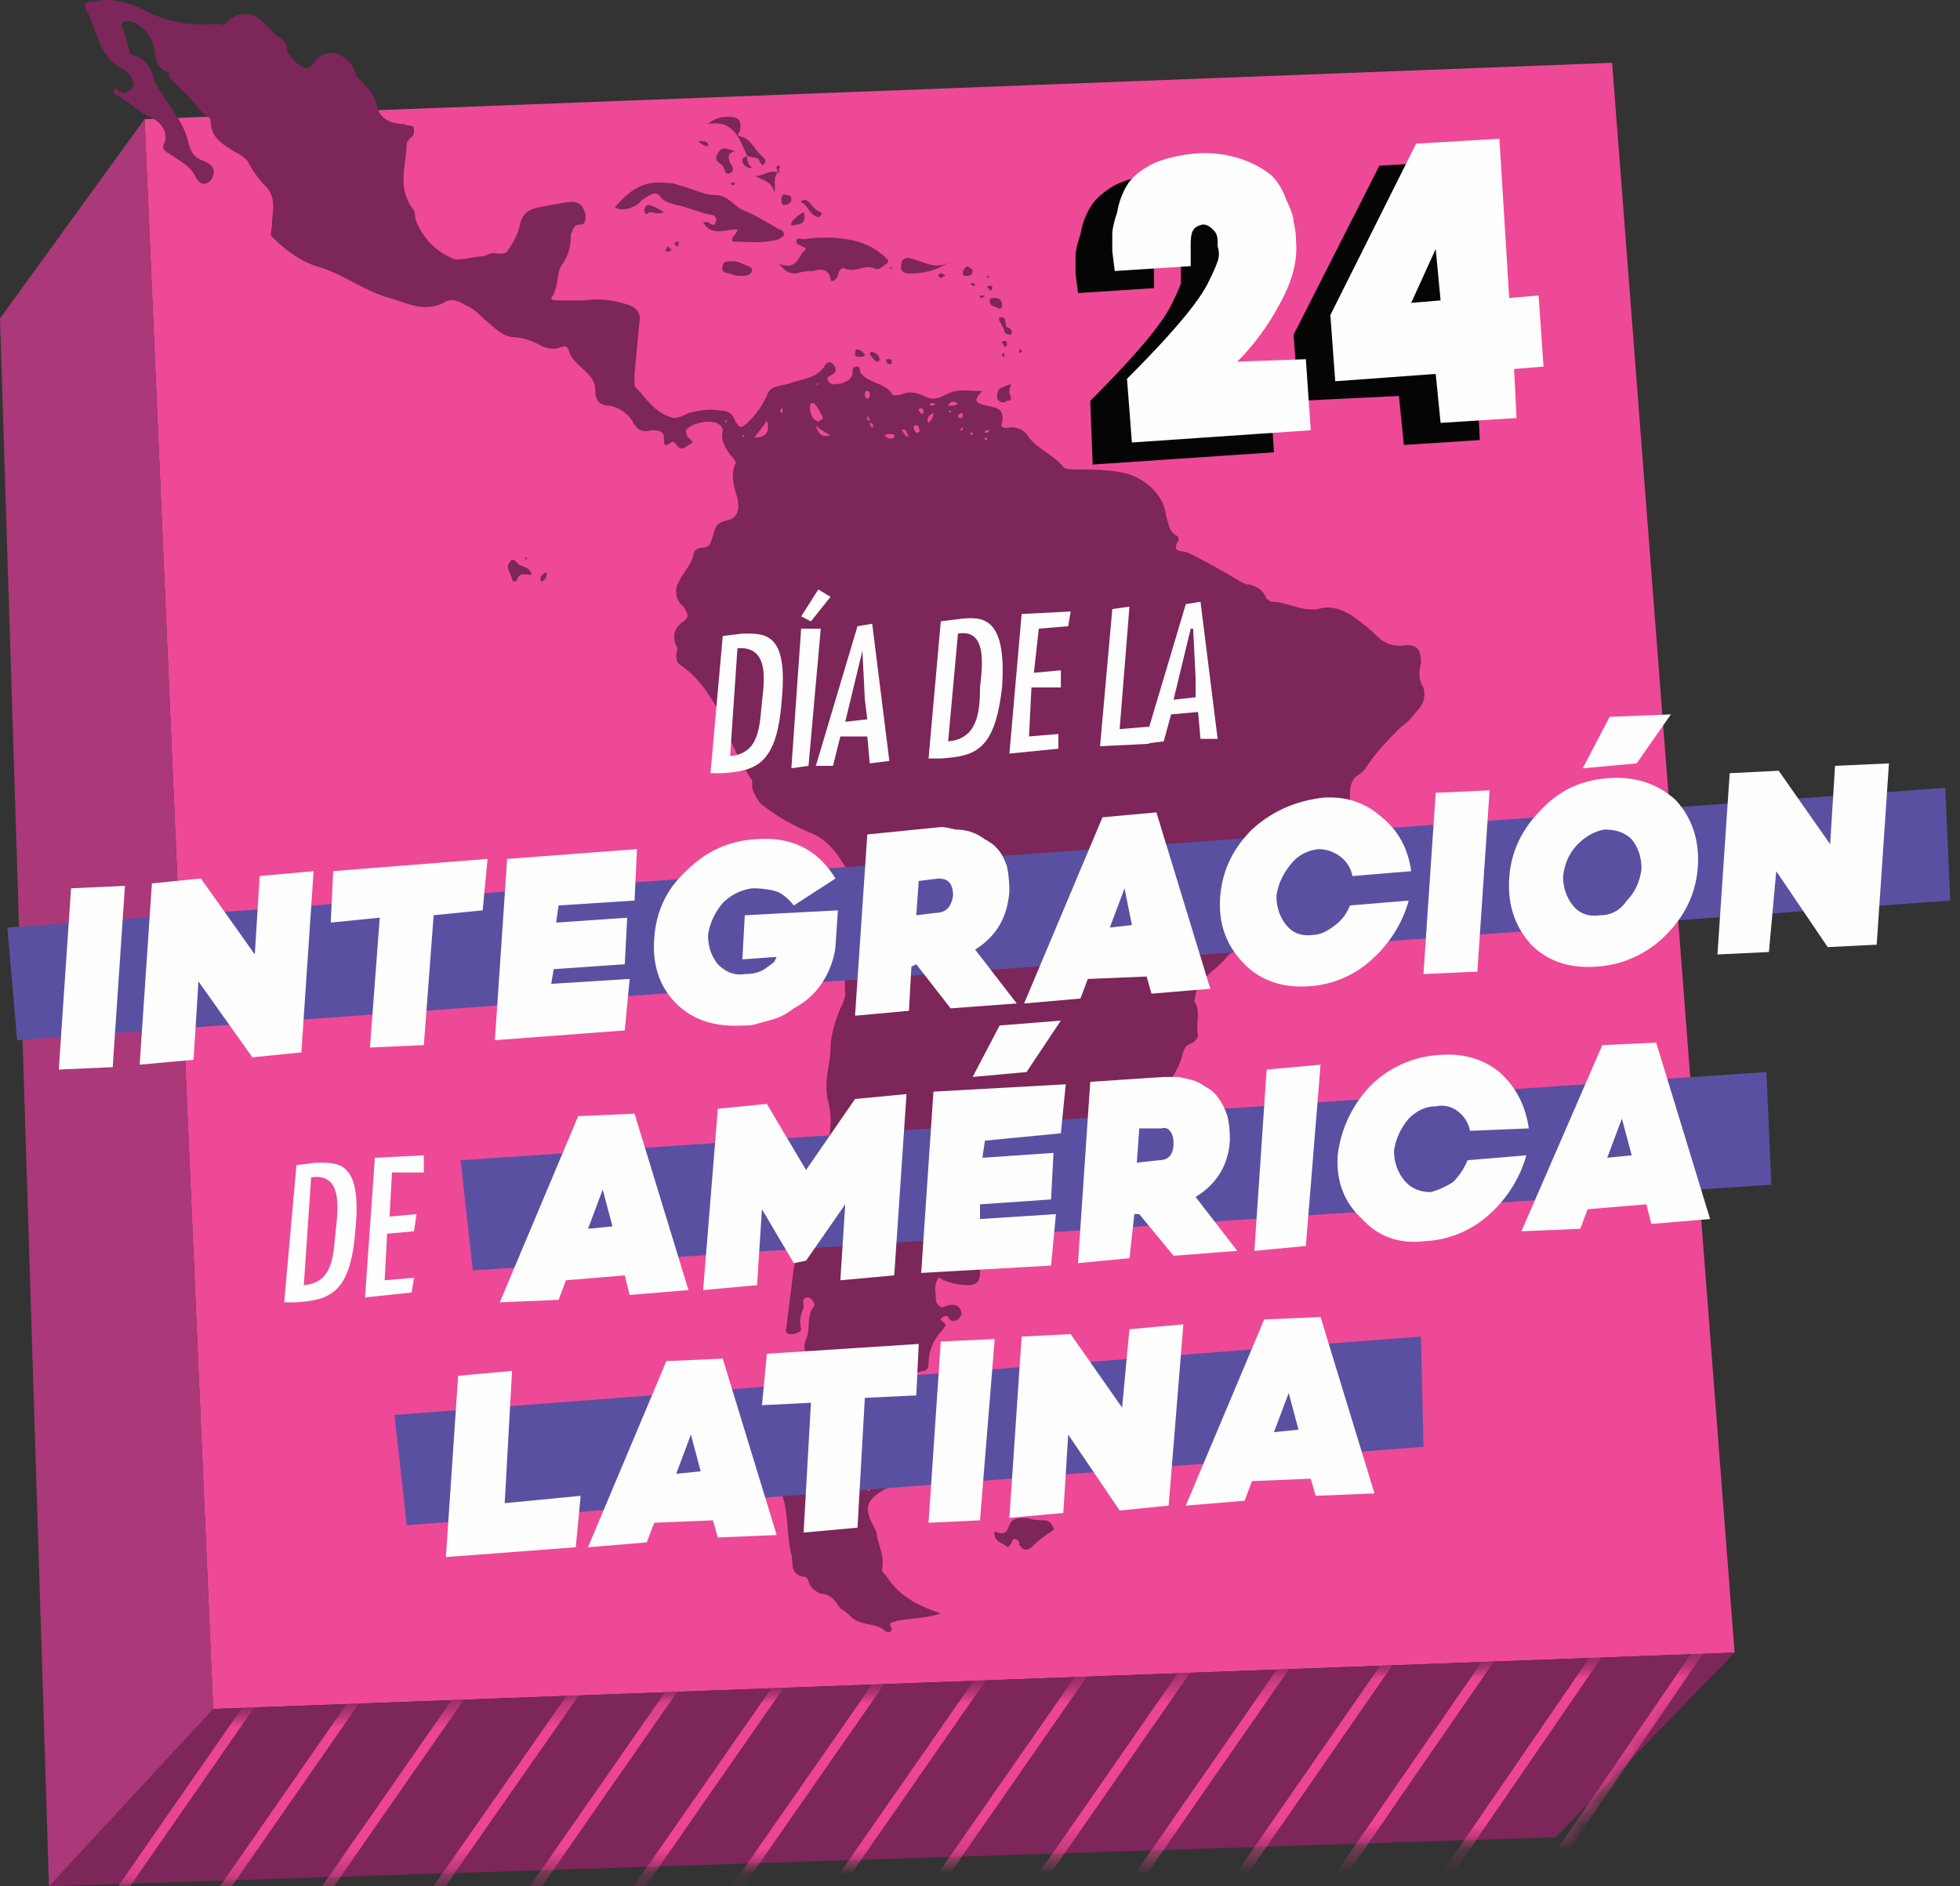 <svg xmlns="http://www.w3.org/2000/svg" width="80" height="77" fill="none" viewBox="0 0 80 77">
  <rect x="0" y="0" width="80" height="77" fill="#333333" stroke="none"/>
  <path fill="#ED4997" d="m8.7 69.764 62.1-2.3-5-64.9-59.9 2.3 2.8 64.9Z"/>
  <path fill="#AB3878" d="m2 77 64.8-5.836 2.2-3.2-60.3 1.8-2.8-64.9L0 13l2 64Z"/>
  <path fill="#7C265A" d="m70.8 67.464-62.1 2.3L2 77l61.5-2 7.3-7.536Z"/>
  <mask id="a" width="69" height="10" x="2" y="67" maskUnits="userSpaceOnUse" style="mask-type:alpha">
    <path fill="#7C265A" d="m70.8 67.464-62.1 2.3L2 77l61.5-2 7.3-7.536Z"/>
  </mask>
  <g mask="url(#a)">
    <mask id="b" width="190" height="247" x="-119" y="67" maskUnits="userSpaceOnUse" style="mask-type:luminance">
      <path fill="#fff" d="m-118.9 251.994 20.73 61.65 53.84-74.3L70.8 67.484l-62.12 2.29-127.58 182.22Z"/>
    </mask>
    <g mask="url(#b)">
      <path stroke="#ED4592" stroke-width=".4" d="m74 8.164-179.5 258m179-251.5-179.6 258m179-251.4-170.8 245.7m170.3-239.2-170.8 245.7m170.3-239.1-161.6 232.6m161-226.1-161.5 232.7m161-226.1-161.2 232.7m160.7-226.2-160.1 232M70 60.564l-159.7 232.6m159.2-226-157.8 231M23.8-5.936l-55.2 75.6m54.9-72.3-55.2 75.6M23.1.664l-55.1 75.6m54.8-72.4-55.2 75.6m54.8-72.3-55.1 75.6m54.8-72.3-55.2 75.6m54.9-72.4-55.2 75.6m54.8-72.3-55.1 75.6m54.8-72.3-55.2 75.6m54.9-72.3-55.2 75.5m71-94.4-55.1 75.6m54.8-72.3-55.2 75.6m54.9-72.3-55.2 75.6m54.8-72.4-55.1 75.6m54.8-72.3-55.2 75.6m54.9-72.3-55.2 75.6m54.8-72.4-55.1 75.6m54.8-72.3-55.2 75.6m55.8-72.2-92 125.1m89.4-123.8-91.4 125.1m89.6-117-157.1 226.3m156.7-219.7-154.3 222m153.9-215.4-145.3 208.8m145.3-202.2-145.3 208M29 66.764l-134.8 193.7"/>
    </g>
  </g>
  <path fill="#7C265A" fill-rule="evenodd" d="M4.7 3.564c.2.266.4.3.6.1.3-.2.1-.4 0-.6l-.2-.2c-1.1-.5-1.1-1.6-1.6-2.5-.1-.2 0-.3.3-.3.9-.2 1.6.1 2.4.5.9.4 1.8.5 2.7.4.1 0 .2.1.3 0 .4-.5 1.1-.5 1.5-.1l.6.6c.2.1.3.2.4.4 0 .3.2.5.4.7.4.3.5.3.8-.1.2-.3.7-.4 1-.2.2.1.5.3.6.7 0 .1.1.2.2.3.3.3.6.6.7 1.1.1.5.6.7 1.1.7.1.1.4 0 .4.2s0 .3-.2.4c0 .1-.1.1-.1.2 0 .8-.4 1.7.2 2.6.2.2.1.4.2.6.3.7.8 1.2 1.5 1.5.3.1.8-.1 1.2-.1.1 0 .2-.1.3-.1.2-.1.5.1.7-.1.2-.3.4-.6.5-1 .1-.5.3-.7.8-.8.333-.067.7-.134 1.1-.2.5-.1.7.1.8.5 0 .2 0 .4-.2.4-.3 0-.3.2-.4.4 0 .5-.1.9-.4 1.3-.2.4-.1.9-.4 1.3 0 .1.2.1.3.1h1.1c.6-.1 1.2 0 1.8.2.333.133.467.366.4.7-.067.666-.134 1.366-.2 2.1v.5c.5.5.8 1.1 1.6 1.3.2 0 .4-.1.6-.2.4-.1.9-.2 1.3-.1.3 0 .5.1.6.4.2.4.3.3.6 0s.5-.6.7-1c.1-.4.5-.4.9-.5.5-.2 1.2-.2 1.5-.8.1-.1.2-.1.3 0 .1.1.2.3 0 .4-.1.1-.3.1-.2.3.2.2.3.1.5.1.3-.1.5-.2.5-.5 0-.1 0-.2.2-.2.067 0 .1.066.1.2.1.2.3.3.5.4.2.1.6.2.8.5 0 .1.3.1.5 0 .3-.1.6 0 .8.1.4.2.6.1 1-.1s.9-.1 1.4-.1c-.4.4-.3.5.2.6.4.1.7.1.6.7-.1.2.1.2.2.2.4-.067.7.066.9.4.4.5 1 .7 1.4 1.2.1.1.3.1.5.1.7 0 1.5 0 2.2.2.8.3 1.4.9 1.5 1.7.1.3.1.6.4.8.1 0 .1.1.1.2-.3.5.1.4.4.5.667.333 1.333.7 2 1.1.2.1.3.2.5.2.4.1.6.3.7.6.1 0 .1.1.2.1.6 0 1.2.4 1.9.3.6-.2 1.2.1 1.7.5.267.2.5.4.7.6.3.3.6.4 1 .4.6-.1.8.1.8.7-.1.4-.1.7.1 1 .1.4 0 .7-.3 1-.2.266-.4.466-.6.6-.5.5-1 1-1.4 1.6-.067.133-.2.266-.4.4-.3.2-.3.6-.3.9 0 .5.2 1 0 1.5-.2.8-.2 1.7-.6 2.4-.2.3-.5.4-.6.8-.2.9-.3.8-1.1 1-.6.1-1.2.2-1.7.5-.1.1-.2.2-.3.1-.5-.2-.7.2-.9.4-.4.4-.9.7-1.1 1.3 0 .2-.1.3 0 .4.2.4 0 .8.1 1.3 0 .1-.1.2-.2.3-.4.1-.4.4-.5.7-.3.9-1.1 1.6-1.6 2.3-.4.4-.7.8-.9 1.2-.2.5-.8.7-1.3.6-.6-.2-1.2-.367-1.8-.5-.1.3.3.3.4.4.2.2.5.2.2.6-.1.1 0 .3.2.3.3 0 .3.2.3.4 0 1-.9 1.9-2 2-.4 0-.8.1-1.3 0-.2-.1-.4 0-.4.3.1.4 0 .7 0 1.1 0 .4-.2.5-.5.5-.4 0-.7-.1-1-.2 0 0-.1-.1-.2-.1-.2.3-.1.6-.1.9 0 .1.1.3.3.3a.887.887 0 0 1 .4-.1c.133 0 .233.066.3.2.1.2 0 .3-.1.4-.2.1-.3.1-.4-.1 0 0-.1-.1-.2 0-.133.066-.133.133 0 .2.2.2 0 .2 0 .3-.4.4-.6.9-.6 1.4 0 .2-.1.3-.2.3-.4.1-.8.2-1 .6-.2.5 0 1.1.6 1.1.2.1.4.1.4.4.1.3.2.6-.1.8-.6.4-1.2.8-1.2 1.6 0 .3-.3.3-.4.4-.5.3-.7.6-.5 1.1.1.3.3.5.3.8.1.4.3.8.2 1.3 0 .1.1.2.2.3.5.8 1.3 1.2 2.2 1.5-.6.2-1.2.2-1.8.3-.1.1-.4 0-.2.3 0 .2-.2.2-.3.1-.3-.3-.9-.2-1.3-.5-.1-.1-.3-.3-.5-.4-.2-.3-.4-.6-.8-.6-.2-.1-.4-.2-.5-.5 0-.1-.1-.2-.2-.2-.6-.1-.4-.6-.5-.9-.2-.8-.1-1.7-.4-2.5-.267-.534-.4-1.134-.4-1.8 0-.3.2-.6.5-.7.4-.2 0-.5 0-.7 0-.2-.2 0-.3 0-.1 0-.2.2-.3 0 0-.1 0-.3.1-.3.3-.2.1-.8.6-.7.1-.6.7-.7 1-1 .2-.2.1-.3-.1-.4-.2-.2-.2-.4-.1-.7.2-.4 0-.9.3-1.3.1-.1 0-.3-.2-.4-.3 0-.2.2-.2.4-.1.3-.2.5-.1.9 0 .1-.2.2-.4.2s-.267-.1-.2-.3l.3-2.4c.2-.8.1-1.5.1-2.1 0-.3-.1-.4.2-.6.2-.2.3-.6.5-.9.5-1 .9-2.1.6-3.2-.2-.8.1-1.5.1-2.2 0-.5.2-1.1.4-1.6.1-.2.2-.4.2-.6-.1-1.3.3-2.5.2-3.8 0-.4 0-.8-.1-1.2-.4-.7-.8-1.3-1.6-1.6-.7-.3-1.4-.7-2-1.2-.1-.2-.3-.4-.3-.7v-.2c-.6-.9-1-1.9-1.4-2.9-.4-.7-.8-1.3-1.5-1.8-.134-.067-.2-.2-.2-.4 0-.1.1-.3 0-.4-.2-.5 0-.8.3-1 .3-.2.1-.4 0-.6-.3-.2-.4-.7-.2-1 .2-.4.5-.7.6-1.1 0-.2.2-.3.3-.3.4 0 .4-.2.5-.5.1-.3.1-.5.5-.6.5-.1.6-.4.5-.9-.1-.4-.3-.9-.1-1.4.1-.1-.1-.3-.2-.4-.2-.3-.4-.6-.3-1 0-.1-.1-.2-.1-.2-.3-.3-1.2-.1-1.4.2 0 .133.033.233.1.3.1.1.3.2 0 .3-.1.1-.3.2-.4.1-.1-.1-.2-.3-.3-.2-.3.2-.3.1-.3-.2 0-.3-.3-.3-.5-.3-.4.1-.6 0-.8-.4-.2-.3-.5-.5-.9-.6-.4 0-.6-.2-.6-.6 0-.4-.2-.6-.4-.8-.3-.3-.6-.5-.7-.9-.1-.2-.2-.1-.3-.1-.2.1-.4.1-.7 0-.4-.2-.8-.4-1.3-.4-.5-.1-.7-.4-1.1-.7-.2-.2-.5-.5-.8-.6-.3-.2-.6-.3-.9-.1-.8.4-1.5 0-2.2-.2-1.1-.3-1.9-1-3-1.3-.6-.2-1.2-.6-1.8-1.2-.1-.1 0-.3 0-.5 0-.5.2-1-.2-1.5-.334-.334-.6-.7-.8-1.1-.1-.1-.2-.2-.4-.3-.5-.3-1.1-.6-1.1-1.3 0-.1 0-.1-.1-.2-.4-.2-.6-.7-1-1l-.6-.6v-.2c-.7-.2-.5-.9-.7-1.3-.2-.4-.6-.8-1-.8-.2 0-.3.1-.2.3a5.7 5.7 0 0 1 .3 1l.1.1c.6.1.8.6.9 1 .4.9 1.2 1.6 1.4 2.6.1.4.3.6.6.7.5.2.5.5.3.8-.2.2-.4.2-.6-.1-.2-.5-.7-.7-1.1-1-.2-.1-.3-.2-.2-.4.2-.4-.1-.9-.6-1.1-.5-.2-.9-.7-1.4-.9-.067-.067-.067-.167 0-.3Zm45.8 34.9v-.1c-.1 0-.1.1 0 .1Zm-17.1-22.8h-.1s.1.1.1 0Zm16.6 23.1.1-.1c-.067 0-.1-.034-.1-.1v.2Zm0-.6c-.1-.2-.2-.3-.5-.3.1.3.4.2.4.5.2 0 .2-.1.1-.2Zm-.2.3c0 .1.1.1.2.1 0-.067-.033-.134-.1-.2 0 0-.1 0-.1.1Zm-14.2-21c.1-.1 0-.2-.1-.2 0 0 0 .1.1.2Zm-.2-.5v.1c0 .1 0 .1.1.1 0 0 0-.1-.1-.2Zm.6 42.9c0-.1-.1-.1-.1 0h.1Zm.3-.2c0-.1-.1-.1-.1-.1-.2 0-.2.1-.2.2.1 0 .3.1.3-.1Zm-3.1-43.2h-.1c-.1.2 0 .6.2.7.1.1.2 0 .3-.1 0 0-.3-.6-.4-.6Zm-2.4 1.4c.466 0 .633-.234.5-.7-.1.2-.3.4-.5.7Zm17.4 19.5c.1-.3-.1-.7.5-.6-.1-.2-.2-.4-.4-.3-.3.2-.1.6-.1.9Zm-14.3 22.5c.2.1.3 0 .5 0 .1-.1.2-.1.1-.3 0 0-.1-.1-.2.1-.1.1-.3.1-.4.2Zm0-42.1c-.2-.1-.4-.2-.6-.4.1.4.3.5.6.4Zm1.8 42.5c0-.1 0-.2-.1-.2s-.2.1-.2.2.1.1.2.1c.133.066.166.033.1-.1Zm12.5-20.8c-.1.1-.2.1-.2.2s.1.1.2.1c.066 0 .1-.067.1-.2 0-.067-.033-.1-.1-.1Zm-12.1-21.7c.1.1.2.2.4.1v-.1c-.067-.067-.2-.067-.4 0Zm1.2-.3c0 .066.033.133.1.2.133 0 .167-.067.1-.2 0-.067-.033-.1-.1-.1-.1 0-.1 0-.1.1Zm9.4 19.1c.2 0 .4.1.5-.1v-.1c-.2-.1-.3.1-.5.2Zm-8.6-19.7c-.2.1-.3.2-.2.4.1-.1.2-.2.2-.4Zm-2.6-.8c0-.067-.033-.1-.1-.1-.1 0-.1.1-.1.1 0 .1 0 .2.1.2s.1-.1.1-.2Zm3.6.4c-.2-.1-.3-.1-.4.1.2 0 .3 0 .4-.1Zm-5.6 45c0 .1 0 .3.2.3 0-.1 0-.2-.2-.3Zm4.2-44.6c0-.134-.033-.2-.1-.2s-.1.033-.1.1c.1.1.1.2.2.1Zm-3.7 45.3c-.133 0-.2.033-.2.1l.1.1c.1 0 .2 0 .2-.1s-.1-.1-.1-.1Zm14.8-25.9c.1 0 .1 0 .1-.1h-.1s-.1 0-.1.1h.1Zm1.3.3c.2-.1.3-.2.2-.4-.1.1-.2.2-.2.4Zm-13-18.7c-.1-.2-.1-.4-.3-.3.1.1.1.2.3.3Zm16 19.6v-.1c-.067 0-.133.033-.2.1 0 .1 0 .1.1.1s.1-.1.1-.1Zm-.8-.3c-.067-.067-.133-.1-.2-.1 0 0 0 .1-.1.1 0 .1.1.1.1.1.067 0 .133-.034.2-.1Zm-11.9-19.6h-.1c-.067 0-.1.033-.1.1h.1l.1-.1Zm-4.9 43.2h-.1c0 .066.033.1.1.1v-.1Zm14.4-24.5c.067 0 .067-.034 0-.1h-.1c0 .066.033.1.1.1Zm-1.5 3.7c0 .066.033.1.1.1l.1-.1h-.2Zm-10.2-23.5H38c-.067 0-.067.033 0 .1h.1l.1-.1Zm14 20.2H52h.2Zm-12.9-19.7c0-.067-.033-.1-.1-.1l-.1.1c0 .066.033.1.1.1.066 0 .1-.034.1-.1Zm9.1 20.8h.1v-.1h-.1v.1Zm-9.2-20.2h.1c.067 0 .067 0 0 0v-.1c-.067 0-.1.033-.1.1Zm12.9 20.5v-.1H52c0 .066.033.1.1.1Zm-18.6 21v.1c.1 0 .1-.1.1-.1l-.1-.1v.1Zm-.8.7c0-.067-.033-.1-.1-.1v.1h.1Zm-.8-42.9c.067-.067.067-.134 0-.2-.067.066-.067.133 0 .2Zm6.9 0v-.1h-.1l.1.1Zm1.5 1.1c0-.067-.033-.1-.1-.1v.1h.1Zm8.7 21.9-.1-.1v.1h.1Zm-9.4-22.2c0 .066.033.1.1.1v-.1h-.1Zm-3.7-.5h-.1.1Zm-1.5.4v.1-.1Zm-4 .2h-.1v.1l.1-.1Zm4.4 1.7h-.1.1Zm14 17 .1.1v-.1h-.1Zm.1 1.5h-.1.1Zm-19.3-20.8v.1l.1-.1h-.1Z" clip-rule="evenodd"/>
  <path fill="#7C265A" d="M25.1 8.464c.5-.6 1.1-1.1 2-1 .2 0 .4 0 .6.1.5.1 1 .4 1.5.4s.7.4 1.1.6c.5.2 1 .5 1.5.8.1 0 .2.1.2.2s-.1.1-.2.2c-.7.2-1.3.1-1.9.1-.1-.2.2-.3.2-.5-.5 0-1.1.3-1.4-.3h.2c.1.1.3.2.3 0 .1-.1 0-.3-.2-.3-.5-.1-.9-.3-1.4-.4-.3-.1-.5-.1-.7-.4-.2-.2-.5.1-.7.2-.2.3-.8.5-1.1.3Zm6.7 2.3c.7.3.8-.3 1-.5.3-.2-.3-.2-.3-.4s.2-.1.3-.1c.7-.1 1.5-.1 2.2.1.467.133.867.366 1.2.7.066.066.066.133 0 .2-.2.1-.3.3-.5.2-.4-.2-.8.2-1.2 0-.2-.1-.3.2-.3.3-.1.2-.3.3-.3.1-.1-.4-.4-.4-.7-.3-.2 0-.4 0-.7.1-.2 0-.4 0-.7-.4Zm10.1 52.5c-.2 0-.2-.1-.3-.2 0-.1 0-.2-.1-.2-.1-.1-.2 0-.2.1-.1.1-.1.3-.3.1-.2-.1-.4-.2-.4-.4-.1-.1.1-.2.1-.1.4.1.4-.1.5-.3.1-.3.4-.3.7-.3.2.067.433.1.7.1.2 0 .3.1.4.3.1.1-.2.2-.3.3-.2.133-.4.3-.6.5-.067.067-.134.1-.2.1Zm-11.4-56.9c-.3-.6-.5-1.5-1.6-1.3.2-.2.5-.3.8-.3.4 0 .6.1.5.6-.1.1-.1.2 0 .2.5.1.6.6.9.8.1.1.2.2.1.3-.1.2-.2-.1-.2-.1-.1-.2-.3-.1-.5-.2Zm8.3 4.3c-.6.4-1.1.5-1.7.5-.2 0-.4-.1-.3-.4 0-.2.2-.3.4-.2.5.1 1 .5 1.6.1Zm-8.9 0c.133 0 .266.033.4.1.2.1.4.1.4.3-.1.2-.3.2-.4.2-.2 0-.3 0-.5-.1-.2 0-.4-.1-.3-.3 0-.2.2-.2.4-.2Zm.1-4.5c-.3.1-.3.2-.2.5.1.1.2.3 0 .4-.2.1-.2-.1-.3-.3-.1-.1-.4-.2-.2-.5.2-.4.5-.1.7-.1Zm-8.3 17.3c-.3 0-.5-.1-.6.2 0 .1-.2.1-.2 0 0-.2-.3-.5-.1-.7.1-.2.2-.1.3 0 .1.2.5.1.6.5Zm10.1-16.5c-.3.3-.1.6-.2.9-.1-.5-.5-.5-.8-.7.3.1.6-.3 1-.1v-.1Zm9.5 8.7c-.1.1-.1.3-.1.4.1.2.1.3-.1.3-.1.1-.3.1-.4-.1 0-.1 0-.3.1-.4.133-.067.3-.134.5-.2Zm-8.4-7.5c.2.1.3.4.6.5.1 0 0 .2-.1.2-.4-.1-.4-.5-.7-.6 0-.1.1-.1.2-.1Z"/>
  <path fill="#7C265A" d="M27.1 8.664c-.2.1-.4 0-.6 0-.1.1-.2.1-.2-.1 0-.1.1-.2.2-.2.2.066.4.166.6.3Zm14.2 4.9c0 .066-.034.1-.1.1-.1 0-.2-.1-.2-.1 0-.2-.3-.5-.2-.6.3-.1.2.3.3.4.1 0 .2.1.2.2Zm-8.5-4.9c.1.3 0 .5-.3.5-.2.1-.3 0-.1-.2a1.52 1.52 0 0 1 .4-.3Zm7.9 3.9c-.1-.1-.3 0-.3-.3 0-.1.1-.1.2-.1.2 0 .3.1.3.3 0 .133-.067.166-.2.1Zm-8.7-4.2c-.1 0-.1-.1-.1-.2 0-.2.067-.267.2-.2.1 0 .2 0 .2.2 0 .1-.1.2-.3.2Zm7.5 2.5c.1.1.2.1.2.2 0 .2-.2.2-.3.2-.067 0-.1-.034-.1-.1 0-.133.067-.234.2-.3Zm-3.6 3.8c0 .066-.033.1-.1.1-.1 0-.2-.2-.3-.3 0 0 0-.1.1-.1.2.066.3.166.3.3Zm-.9-.4c.1 0 .2.1.3.2 0 .1-.1.1-.2.1s-.2 0-.2-.1c0-.134.033-.2.1-.2Zm-4.5-7.9c0 .2 0 .3.2.5-.3 0-.4-.2-.4-.3 0-.2.1-.1.2-.2Zm-8.4 17.4c-.1-.2 0-.3.2-.4v.1c0 .2-.1.2-.2.3Zm6.4-18c.3 0 .4 0 .4.2-.133 0-.267-.067-.4-.2Zm7.9 9c0 .1 0 .1-.1.1-.067 0-.1-.034-.1-.1-.1-.1 0-.1.1-.1.067 0 .1.033.1.1Zm-9-4.6c0 .066-.034.1-.1.1-.1 0-.2 0-.1-.1 0 0 0-.1.1-.1 0 0 0 .1.1.1Zm13.7 3.9c0 .066-.033.1-.1.1 0-.1-.1-.1-.1-.2.067-.067.133-.067.2 0v.1Zm-.7-2.4c.1 0 .1 0 .1.1s-.1.1-.1.1c0-.1-.1-.1-.1-.1 0-.1.1-.1.1-.1Zm-.6 0h-.1l-.1-.1h.1c.066 0 .1.033.1.1Zm-12.1-1.7c0 .066-.033.1-.1.1 0-.1-.1-.1-.1-.1.1-.1.1-.1.2-.1v.1Zm10.9 1.3c-.067 0-.134.033-.2.1l-.1-.1c0-.1.1-.1.1-.1.066 0 .133.033.2.1Zm1.6.8-.1.1c-.1 0-.1 0-.1-.1h.2Zm1.5 2.3c-.067.066-.1.066-.1 0v-.1c.066 0 .1.033.1.1ZM30 7.464c0 .066-.034.1-.1.1l-.1-.1h.2Zm11 7v.1c-.067 0-.1-.034-.1-.1.1-.1.1 0 .1 0Zm-9.2-7.4c-.1-.1-.1-.2-.1-.3h.1c.1.1-.1.2 0 .2v.1Zm8.5 4.2h.1l-.1.1v-.1Zm-3.9-.3h-.1l.1-.1v.1Zm-14.9 11.9-.1-.1h.1v.1Z"/>
  <path fill="#050505" d="m44 11.964-.1-.8v-.7c0-.2.067-.5.2-.9.067-.4.2-.767.4-1.1.2-.334.533-.634 1-.9.533-.267 1.133-.4 1.8-.4 1.4-.1 2.5.3 3.1.9.2.266.4.6.6 1 .2.4.3.7.3.9.067.266.1.5.1.7v.1c.067.8-.167 1.666-.7 2.6a9.8 9.8 0 0 1-1.7 2.3l2.8-.1.2 2.9-7.4.5-.1-2.6c1.8-1.8 2.9-3.1 3.3-3.9.2-.4.333-.7.4-.9v-.6c0-.4 0-.6-.2-.8-.133-.067-.3-.1-.5-.1-.4 0-.5.3-.4 1v.7l-3.1.2Z"/>
  <path fill="#050505" fill-rule="evenodd" d="m61.3 12.964.1 2.9-1.1.1.1 2-3.1.2-.2-2-4.1.2-.2-2.7 3.5-6.9 3.4-.2.4 6.4h1.2Zm-5.3.4 1.2-.1-.1-2.1-1.1 2.2Z" clip-rule="evenodd"/>
  <path fill="#FEFEFE" d="m45.5 11.064-.1-.8v-.7c0-.2.067-.5.2-.9.067-.4.2-.767.4-1.1.2-.334.567-.634 1.1-.9.467-.2 1.033-.334 1.7-.4 1.4-.1 2.5.4 3.1.9.267.266.467.6.6 1 .2.4.3.7.3.9.067.266.1.533.1.8.067.8-.167 1.666-.7 2.6a9.801 9.801 0 0 1-1.7 2.3l2.8-.1.2 2.9-7.3.5-.2-2.6c1.8-1.8 2.9-3.1 3.3-3.9.2-.4.333-.7.4-.9a.92.92 0 0 0 0-.6c0-.4 0-.5-.2-.7-.133-.134-.267-.2-.4-.2-.5.1-.5.4-.5 1v.7l-3.1.2Z"/>
  <path fill="#FEFEFE" fill-rule="evenodd" d="m62.8 12.064.2 2.9-1.2.1.1 2-3.1.2-.2-2-4.1.3-.2-2.7 3.5-7 3.4-.2.4 6.5 1.2-.1Zm-5.2.3 1.2-.1-.2-2.1-1 2.2Z" clip-rule="evenodd"/>
  <path fill="#5A50A2" d="m79.6 36.764-78.9 5.7-.4-4.6 79.1-5.7.2 4.6Z"/>
  <path fill="#FEFEFE" fill-rule="evenodd" d="M30.3 25.864c.9 0 1.9-.1 1.6 2.8-.2 2.6-1.1 2.8-2.4 2.9H29l.5-5.6.8-.1Zm-.2.6-.3 4.4c1.2-.1 1.2-1.2 1.3-2.2.1-.9.3-2.3-1-2.2Z" clip-rule="evenodd"/>
  <path fill="#FEFEFE" d="m33 31.264-.7.1.4-5.7h.8l-.5 5.6Zm.1-5.9-.4-.2.7-1.1.5.3-.8 1Z"/>
  <path fill="#FEFEFE" fill-rule="evenodd" d="m35.6 25.464.7 5.6-.8.1-.1-1.1h-1.1l-.3 1.2h-.7l1.7-5.7.6-.1Zm-.3 3.1-.1-2-.7 2.9.9-.1-.1-.8Zm3.9-3.3c.9-.1 1.9-.1 1.7 2.8-.3 2.6-1.1 2.8-2.5 2.9h-.5l.5-5.6.8-.1Zm-.1.6-.4 4.4c1.2-.1 1.3-1.2 1.3-2.2.1-.9.3-2.4-.9-2.2Z" clip-rule="evenodd"/>
  <path fill="#FEFEFE" d="m43.7 24.964-.1.6-1.2.1-.2 1.8 1.1-.1v.7h-1.2l-.1 2 1.2-.1v.6l-2 .2.5-5.7 2-.1Zm2.4-.2-.4 5 1.2-.1v.7l-2 .1.5-5.6.7-.1Z"/>
  <path fill="#FEFEFE" fill-rule="evenodd" d="m49 24.564.7 5.6H49l-.1-1.1-1.1.1-.3 1.1-.8.1 1.7-5.7.6-.1Zm-.2 3.1-.1-2h-.1l-.7 2.9.9-.1v-.8Zm-35.9 19.8c.9 0 1.9-.1 1.6 2.8-.2 2.6-1.1 2.8-2.4 2.9h-.5l.5-5.6.8-.1Zm-.2.6-.3 4.4c1.2-.1 1.2-1.2 1.3-2.2.1-.9.3-2.4-1-2.2Z" clip-rule="evenodd"/>
  <path fill="#FEFEFE" d="M17.3 47.164v.7H16l-.1 1.8 1.1-.1-.1.7-1.1.1-.1 1.9 1.2-.1-.1.6-1.9.2.4-5.7 2-.1Zm-14.9-3.5.5-7.4 2.2-.1-.5 7.4-2.2.1Zm10.4-8.101-.5 7.4-2 .2-2.2-3.1-.2 3.2-2.2.2.5-7.4 2-.2 2.2 3.1.2-3.2 2.2-.2Zm2.7 1.9-2 .2.1-2.1 6.3-.5-.2 2.1-2 .2-.4 5.3-2.2.1.4-5.3Zm7.3-.499-.1.7 2.9-.2-.1 1.9-2.9.2-.1.6 3.2-.2-.2 2.1-5.3.4.5-7.4 5.3-.4-.1 2.1-3.1.2Zm9.6 0c-.267-.334-.533-.534-.8-.6a3.72 3.72 0 0 0-.9-.1 2.068 2.068 0 0 0-1.2.6c-.333.4-.533.833-.6 1.3 0 .466.133.866.4 1.2.333.333.7.466 1.1.4.333 0 .6-.067.8-.2.2-.134.333-.234.4-.3l.1-.2-1.4.1.1-1.8 3.8-.2-.1 1.5c-.1.8-.5 1.5-.9 1.9a3.135 3.135 0 0 1-.8.6c-.267.2-.5.333-.7.4-.2.066-.433.133-.7.2-.2.066-.367.1-.5.1h-.2c-1.133.066-2.033-.234-2.7-.9-.667-.667-.967-1.534-.9-2.6.067-1.134.5-2.067 1.3-2.8.8-.8 1.733-1.234 2.8-1.3 1.467-.134 2.567.4 3.3 1.6l-1.7 1.1Z"/>
  <path fill="#FEFEFE" fill-rule="evenodd" d="m41.5 40.964-2.7.2-1.4-1.8-.2.1-.1 1.8-2.2.2.5-7.4 3-.3c.1 0 .2 0 .6.1.4 0 .8.1 1.2.4.4.2.7.5.9 1.1.067.333.1.666.1 1-.067 1.066-.533 1.866-1.4 2.4l1.7 2.2Zm-4-5-.1 1.4.8-.1c.4 0 .633-.234.7-.7 0-.5-.2-.7-.6-.7l-.8.1Zm9.7-2.8 2.2 7.2-2.4.2-.2-.7-2.4.1-.3.8-2.3.2 3.2-7.6 2.2-.2Zm-1.9 4.7.9-.1-.3-1.5-.6 1.6Z" clip-rule="evenodd"/>
  <path fill="#FEFEFE" d="M57.5 36.764a5.073 5.073 0 0 1-1.5 2.4 4.17 4.17 0 0 1-2.6 1.1c-1.067.066-1.933-.234-2.6-.9-.733-.734-1.067-1.633-1-2.7.067-1.067.5-2 1.3-2.8.8-.734 1.767-1.167 2.9-1.3.933-.067 1.733.2 2.4.8.666.533 1.067 1.266 1.2 2.2l-2.4.2a1.28 1.28 0 0 0-.5-.8c-.267-.2-.567-.3-.9-.3-.467.066-.833.266-1.1.6-.334.4-.533.833-.6 1.3 0 .466.133.866.4 1.2.267.333.633.466 1.1.4.267 0 .567-.134.9-.4.267-.2.467-.467.6-.8l2.4-.2Zm.6 3 .5-7.4 2.2-.1-.5 7.4-2.2.1Z"/>
  <path fill="#FEFEFE" fill-rule="evenodd" d="M65.7 31.764c1.067-.067 1.966.233 2.7.9.666.733.966 1.633.9 2.7-.067 1.066-.5 2-1.3 2.8a4.33 4.33 0 0 1-2.9 1.3c-1.067.066-1.933-.234-2.6-.9-.667-.734-.967-1.634-.9-2.7.067-1.067.5-2 1.3-2.8.733-.8 1.667-1.234 2.8-1.3Zm-.4 5.6c.466 0 .833-.2 1.1-.6.333-.334.533-.767.6-1.3 0-.467-.133-.867-.4-1.2-.267-.267-.633-.4-1.1-.4-.4.066-.767.266-1.1.6-.334.333-.534.766-.6 1.3 0 .466.133.866.4 1.2.267.333.633.466 1.1.4Zm1.5-6.2-2.2.2 1.1-2.1 2.5-.1-1.4 2Z" clip-rule="evenodd"/>
  <path fill="#FEFEFE" d="m77.1 31.164-.5 7.4-2 .1-2.1-3.1-.3 3.3-2.1.1.5-7.4 2-.1 2.1 3 .2-3.2 2.2-.1Z"/>
  <path fill="#5A50A2" d="m72.3 48.364-53 3.5-.5-4.5 53.3-3.6.2 4.6Z"/>
  <path fill="#FEFEFE" fill-rule="evenodd" d="m25.9 45.464 2.2 7.2-2.4.2-.2-.8-2.4.2-.3.8-2.4.1 3.2-7.6 2.3-.1Zm-1.9 4.7 1-.1-.4-1.5-.6 1.6Z" clip-rule="evenodd"/>
  <path fill="#FEFEFE" d="m32.9 51.464-.5.1-1.3-2.2-.2 3.1-2.2.2.6-7.4 2-.2 1.6 2.7 2-2.9 2.1-.2-.5 7.4-2.2.2.2-3.1-1.6 2.3Zm7.3-4.9-.1.7 2.9-.2-.1 1.9-2.9.2v.6l3.1-.2-.2 2.1-5.3.3.5-7.4 5.4-.3-.2 2-3.1.3Zm1.7-2.8-2.2.2 1.1-2.1 2.5-.2-1.4 2.1Z"/>
  <path fill="#FEFEFE" fill-rule="evenodd" d="m50.5 51.064-2.6.2-1.4-1.7h-.2l-.2 1.8-2.1.2.5-7.4 3-.2h.6c.4.1.7.1 1.1.4.4.2.7.6.9 1.2.067.267.1.6.1 1-.067 1-.533 1.767-1.4 2.3l1.7 2.2Zm-4-5-.1 1.4.9-.1c.4 0 .6-.233.6-.7 0-.4-.2-.7-.5-.6h-.9Z" clip-rule="evenodd"/>
  <path fill="#FEFEFE" d="m51.2 51.064.5-7.4 2.2-.2-.6 7.4-2.1.2Zm11.1-3.9a5.072 5.072 0 0 1-1.5 2.4 4.17 4.17 0 0 1-2.6 1.1c-1.067.133-1.933-.167-2.6-.9-.733-.667-1.067-1.533-1-2.6a4.96 4.96 0 0 1 1.3-2.8 4.33 4.33 0 0 1 2.9-1.3c.933-.067 1.733.166 2.4.7.667.6 1.067 1.366 1.2 2.3l-2.4.1a1.28 1.28 0 0 0-.5-.8 1.081 1.081 0 0 0-.9-.2c-.4 0-.767.167-1.1.5-.333.4-.533.833-.6 1.3 0 .466.133.867.4 1.2.267.333.633.5 1.1.5.267-.067.567-.2.9-.4a2.66 2.66 0 0 0 .6-.9l2.4-.2Z"/>
  <path fill="#FEFEFE" fill-rule="evenodd" d="m67.6 42.564 2.2 7.2-2.4.2-.2-.8-2.4.2-.3.8-2.4.1 3.3-7.6 2.2-.1Zm-2 4.7 1-.1-.4-1.5-.6 1.6Z" clip-rule="evenodd"/>
  <path fill="#5A50A2" d="m58.1 59.063-41.5 3.2-.5-4.5 41.9-3.2.1 4.5Z"/>
  <path fill="#FEFEFE" d="m20.9 55.964-.3 5.4 3.1-.3-.2 2.1-5.3.4.5-7.4 2.2-.2Z"/>
  <path fill="#FEFEFE" fill-rule="evenodd" d="m29.5 55.464 2.2 7.2-2.4.1-.2-.7-2.4.1-.3.8-2.4.2 3.2-7.6 2.3-.1Zm-1.9 4.7 1-.1-.4-1.5-.6 1.6Z" clip-rule="evenodd"/>
  <path fill="#FEFEFE" d="m33.1 57.264-2 .1.2-2.1 6.2-.4-.1 2.1-2.1.1-.3 5.3-2.2.2.3-5.3Zm4.8 4.9.5-7.4 2.2-.1-.6 7.4-2.1.1Zm10.4-8.101-.6 7.4-2 .2-2.1-3.1-.2 3.2-2.2.2.5-7.4 2-.1 2.1 3 .3-3.2 2.2-.2Z"/>
  <path fill="#FEFEFE" fill-rule="evenodd" d="m53.9 53.764 2.2 7.2-2.4.1-.2-.7-2.4.1-.3.8-2.4.2 3.2-7.6 2.3-.1Zm-1.9 4.7 1-.1-.4-1.5-.6 1.6Z" clip-rule="evenodd"/>
</svg>
